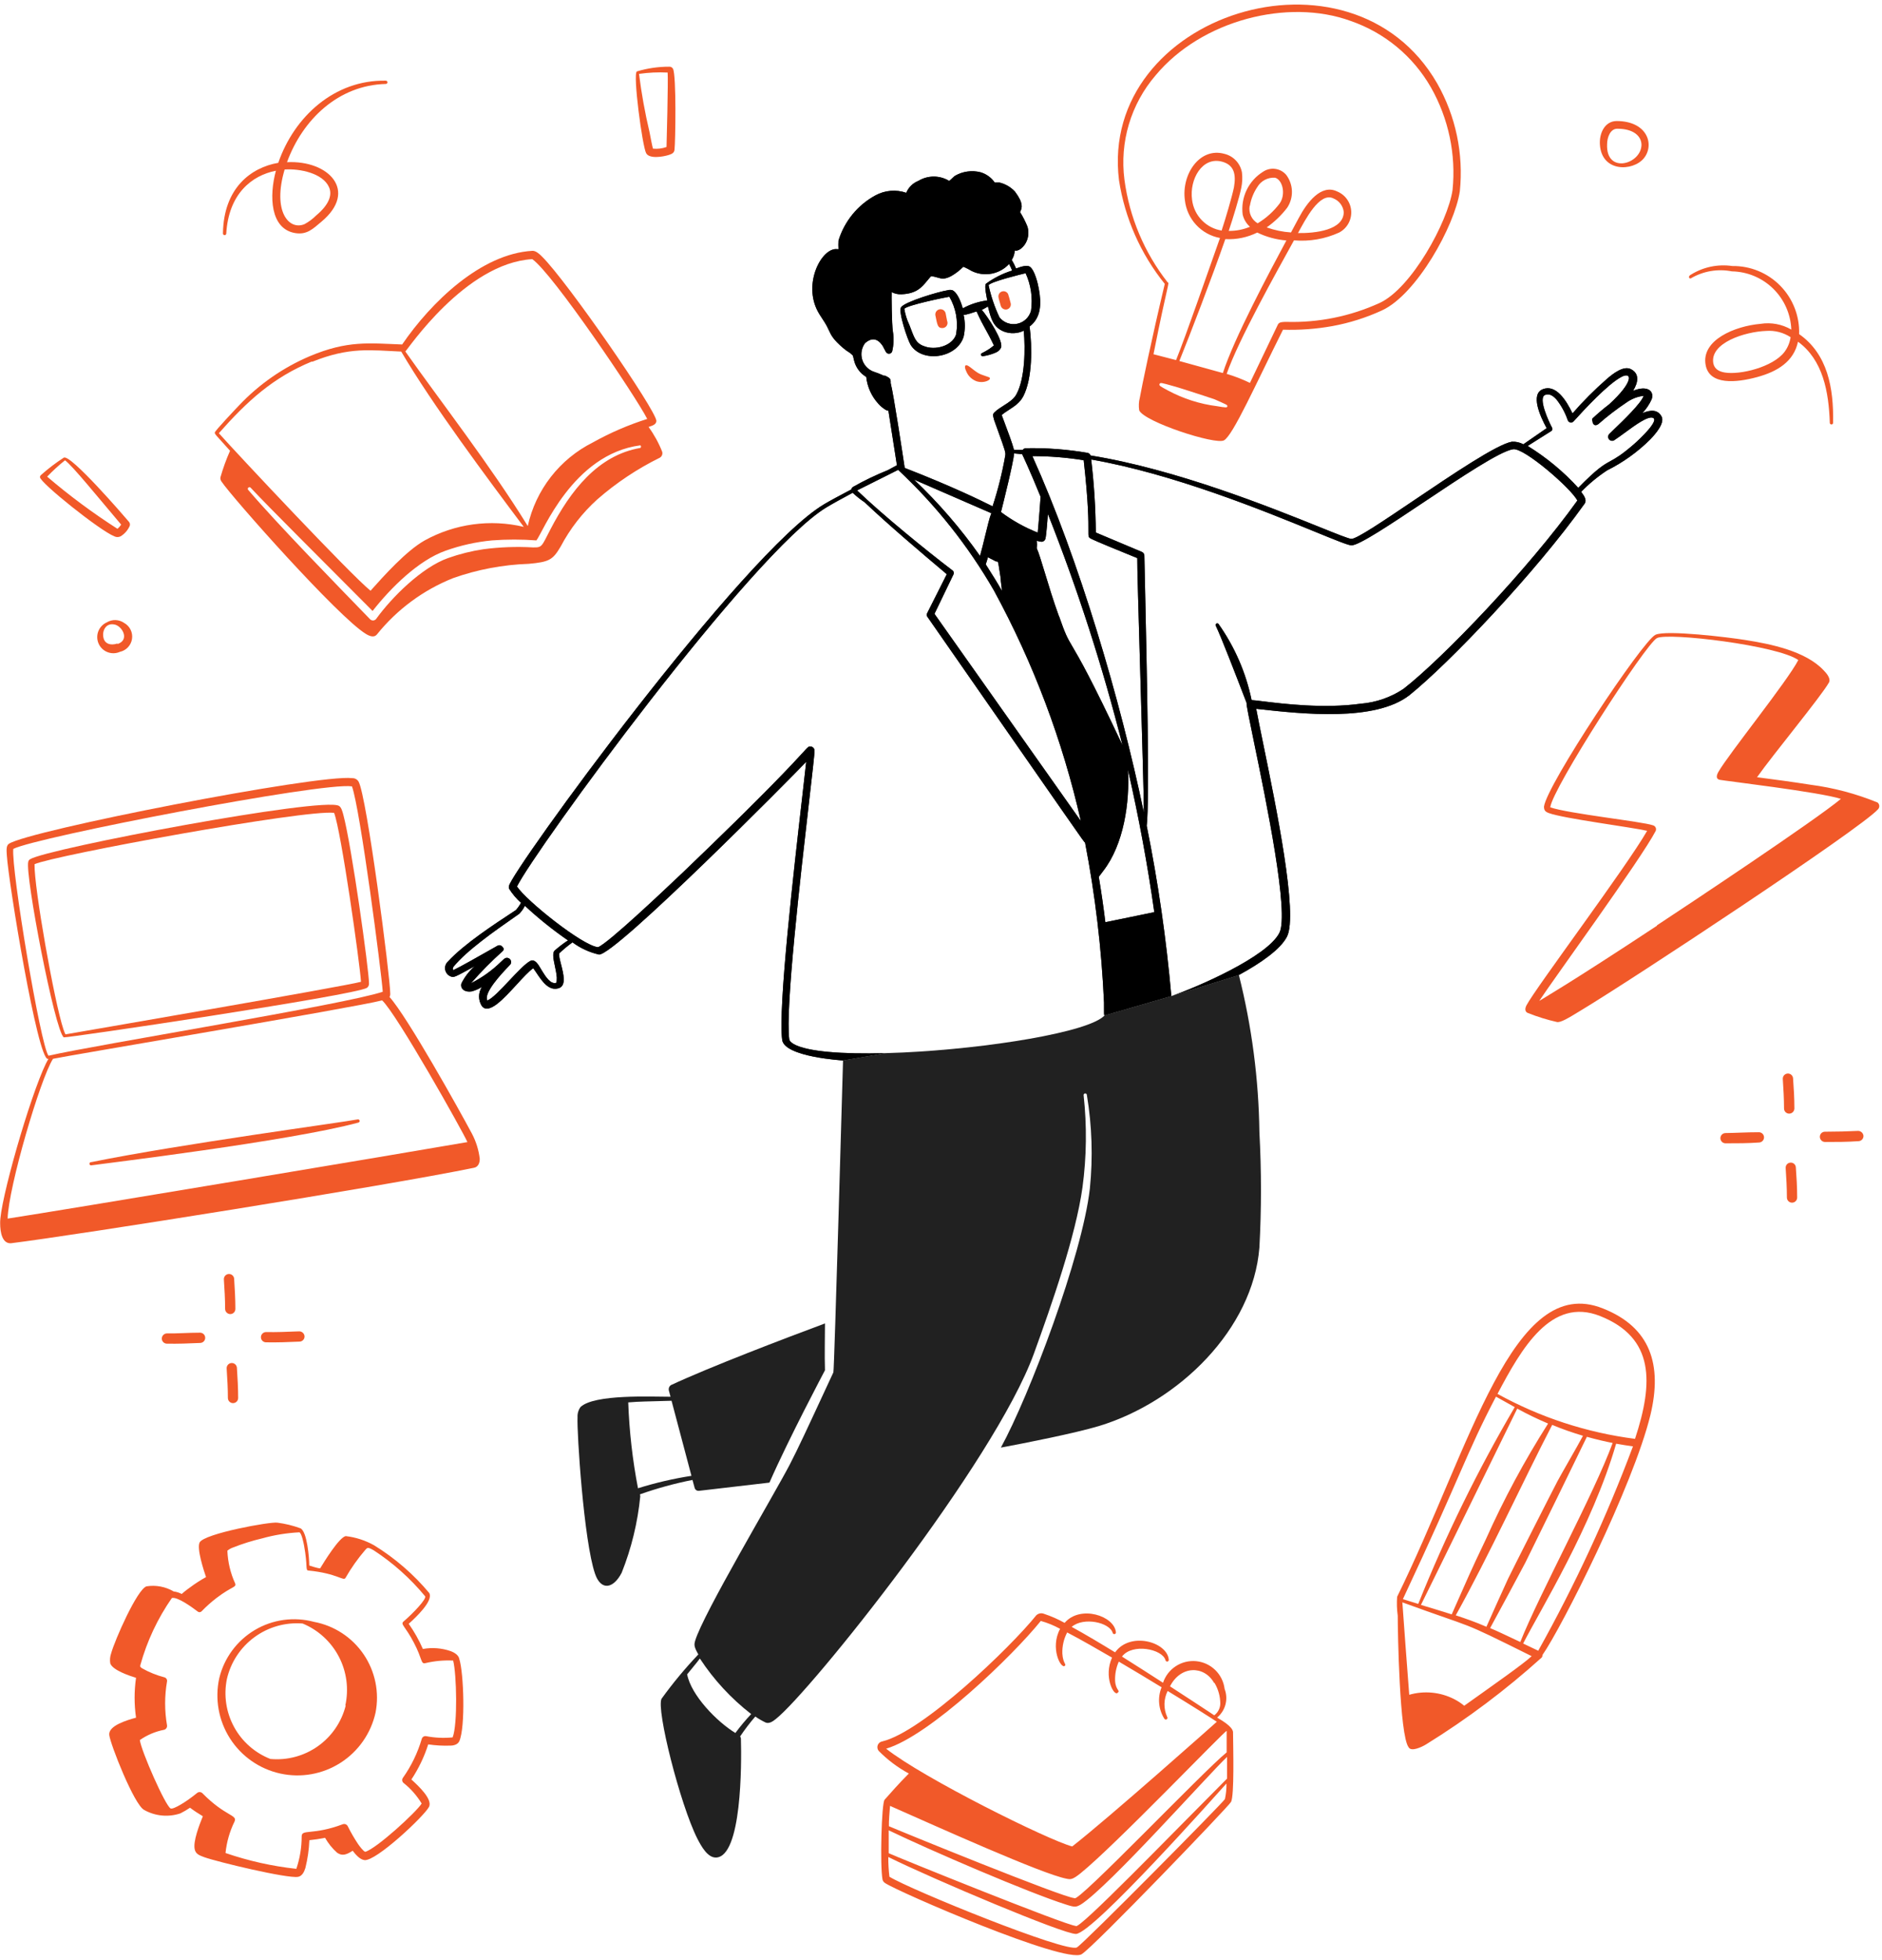 <svg width="320" height="333" viewBox="0 0 320 333" fill="none" xmlns="http://www.w3.org/2000/svg">
<path d="M108.827 253.924C111.736 252.894 114.716 252.078 117.744 251.481L118.11 252.825C118.151 252.983 118.248 253.122 118.383 253.215C118.517 253.308 118.681 253.349 118.843 253.331L130.831 251.935C134.13 244.414 140.185 233.019 140.272 232.845C140.185 230.001 140.272 227.61 140.272 224.888C133.414 227.435 120.728 232.269 114.097 235.358C113.947 235.454 113.831 235.595 113.765 235.761C113.7 235.927 113.687 236.109 113.73 236.283C113.73 236.283 113.853 236.719 114.01 237.347C110.764 237.347 101.044 236.876 98.706 239.092C98.343 239.599 98.164 240.215 98.2 240.837C98.06 243.245 99.264 261.951 101.184 267.448C102.179 270.327 104.273 270.013 105.703 267.256C107.36 263.104 108.423 258.74 108.862 254.291C108.862 254.064 108.81 254.082 108.827 253.924ZM106.82 238.307C108.949 238.132 109.612 238.167 114.184 238.028C115.004 241.134 116.697 247.52 117.569 250.783C114.491 251.26 111.452 251.966 108.478 252.895C107.551 248.082 106.997 243.205 106.82 238.307Z" fill="#212121"/>
<path fill-rule="evenodd" clip-rule="evenodd" d="M268.844 83.578C269.315 84.188 269.873 84.974 269.437 85.584C261.043 97.363 246.42 112.684 239.65 118.129C233.827 122.68 221.447 121.315 213.953 120.489L213.597 120.449C213.851 121.844 214.275 123.906 214.781 126.367C216.985 137.089 220.748 155.393 218.832 159.154C217.732 161.317 214.347 163.673 210.648 165.68L199.166 169.257C203.493 167.774 215.481 162.609 217.541 158.508C219.226 155.187 215.313 136.246 213.196 126.001C212.421 122.248 211.886 119.662 211.957 119.437C211.848 119.156 211.696 118.761 211.512 118.283C210.279 115.08 207.602 108.124 206.722 106.332C206.689 106.27 206.681 106.198 206.699 106.13C206.717 106.062 206.76 106.003 206.82 105.966C206.879 105.928 206.951 105.915 207.02 105.928C207.089 105.941 207.151 105.979 207.193 106.036C209.938 109.912 211.852 114.314 212.812 118.966C213.171 118.981 213.841 119.063 214.748 119.174C218.207 119.599 225.116 120.448 231.378 119.577C233.98 119.369 236.485 118.498 238.655 117.047C245.391 111.794 259.927 96.613 268.198 85.061C267.256 83.106 259.159 76.039 257.274 76.336C255.059 76.664 248.409 81.108 242.169 85.277C236.467 89.088 231.107 92.669 229.79 92.669C229.241 92.664 226.95 91.728 223.498 90.317C214.995 86.842 199.45 80.489 185.537 78.081C186.025 82.199 186.287 86.341 186.322 90.488L194.158 93.786C194.276 93.835 194.379 93.917 194.453 94.022C194.527 94.127 194.57 94.251 194.576 94.379C194.607 95.858 194.647 97.673 194.692 99.721C194.984 112.976 195.492 135.972 194.978 140.325C196.912 149.883 198.31 159.543 199.166 169.257L187.823 172.538C187.823 172.538 187.928 172.241 187.823 172.416C187.795 172.463 187.774 172.513 187.759 172.511C187.718 172.507 187.718 172.131 187.718 170.339C187.304 161.21 186.225 152.124 184.49 143.152C184.487 143.152 184.483 143.152 184.48 143.152C184.321 143.153 184.159 142.787 157.652 104.762C157.602 104.674 157.575 104.575 157.575 104.474C157.575 104.373 157.602 104.274 157.652 104.186L160.985 97.573C156.71 93.978 151.074 89.197 147.025 85.358C146.3 84.875 145.617 84.332 144.983 83.735C143.151 84.712 141.476 85.637 140.499 86.23C127.76 93.96 90.941 144.496 87.904 150.638C89.475 153.063 99.125 160.759 101.69 160.951C103.392 160.299 112.85 151.34 115.621 148.715C115.89 148.46 116.096 148.265 116.226 148.143C130.416 134.554 134.909 129.639 136.534 127.861C137.455 126.854 137.455 126.854 137.777 126.854C137.87 126.851 137.962 126.868 138.049 126.902C138.136 126.936 138.215 126.987 138.281 127.052C138.348 127.117 138.401 127.195 138.437 127.28C138.473 127.366 138.492 127.458 138.492 127.552C138.517 127.997 138.114 131.488 137.544 136.44C136.08 149.15 133.509 171.48 134.199 176.604C134.252 176.918 134.531 177.144 134.915 177.389C137.189 178.724 143.262 179.152 150.531 178.96L143.343 180.198C143.343 180.198 133.397 179.622 132.995 176.708C132.27 171.359 135.002 147.605 136.418 135.297C136.706 132.791 136.94 130.759 137.079 129.454C134.793 131.879 104.744 162.207 101.864 162.207C100.23 161.836 98.691 161.129 97.345 160.131C96.545 160.704 95.787 161.334 95.076 162.015C95.019 162.398 95.196 163.086 95.394 163.863C95.804 165.463 96.309 167.438 95.076 167.896C93.367 168.518 92.173 166.738 91.261 165.38C91.047 165.06 90.848 164.764 90.662 164.528C89.888 165.077 88.892 166.164 87.838 167.314C85.609 169.746 83.121 172.46 81.937 170.967C81.622 170.481 81.454 169.915 81.454 169.336C81.454 168.757 81.622 168.19 81.937 167.704C81.399 168.051 80.81 168.31 80.192 168.472C79.092 168.646 78.22 168.088 78.447 167.128C78.998 166.013 79.763 165.017 80.698 164.197L80.601 164.25C77.293 166.065 77.203 166.114 76.684 165.942C76.435 165.854 76.213 165.703 76.04 165.503C75.868 165.304 75.75 165.062 75.699 164.803C75.648 164.544 75.665 164.277 75.749 164.026C75.833 163.776 75.981 163.552 76.178 163.376C78.929 160.403 84.006 157.078 87.493 154.795L87.713 154.651C88.049 154.272 88.341 153.857 88.585 153.412C87.795 152.703 87.107 151.887 86.543 150.987C86.499 150.845 86.499 150.693 86.543 150.551C86.945 148.073 126.294 93.891 140.15 85.672C141.144 85.078 142.889 84.153 144.739 83.176C144.78 82.999 144.886 82.844 145.036 82.74C146.943 81.663 148.919 80.713 150.951 79.896L152.504 79.058C152.444 78.667 152.366 78.161 152.275 77.575C151.95 75.469 151.466 72.331 151.056 69.792C150.909 69.784 150.766 69.742 150.637 69.67C150.161 69.388 149.732 69.035 149.363 68.623C148.2 67.36 147.472 65.758 147.287 64.051C146.777 63.748 146.333 63.346 145.979 62.87C145.626 62.394 145.37 61.852 145.228 61.276C145.071 60.69 145.071 60.525 144.998 60.403C144.949 60.322 144.868 60.261 144.687 60.107C144.49 59.941 144.355 59.856 144.206 59.763C144.012 59.641 143.793 59.503 143.378 59.148C141.658 57.68 141.331 56.976 140.928 56.108C140.746 55.717 140.549 55.292 140.202 54.75C140.047 54.496 139.889 54.256 139.734 54.022C139.508 53.678 139.29 53.348 139.103 53.005C136.433 48.172 139.766 41.959 142.383 42.343H142.575C142.547 41.849 142.547 41.354 142.575 40.86C143.588 37.584 145.843 34.834 148.857 33.199C149.652 32.767 150.528 32.505 151.429 32.43C152.33 32.355 153.237 32.468 154.092 32.763C154.281 32.304 154.561 31.889 154.915 31.541C155.269 31.193 155.69 30.92 156.151 30.739C156.94 30.26 157.846 30.006 158.769 30.006C159.692 30.006 160.597 30.26 161.386 30.739C161.57 30.61 161.735 30.453 161.9 30.294C162.049 30.151 162.198 30.008 162.364 29.884C163.681 29.116 165.248 28.896 166.726 29.273C167.705 29.561 168.555 30.178 169.134 31.018H169.937C170.948 31.257 171.865 31.792 172.572 32.554C174.09 34.573 173.755 35.336 173.502 35.909C173.482 35.955 173.463 36 173.444 36.044C173.944 36.841 174.371 37.682 174.718 38.557C175.381 41 173.462 42.849 172.537 42.57C172.514 42.973 172.42 43.369 172.258 43.739C172.125 44.044 172.043 44.102 172.039 44.166C172.032 44.27 172.233 44.389 172.764 45.624C173.619 45.31 174.614 44.996 175.085 45.31C175.922 45.868 176.463 48.119 176.638 49.114C177.091 51.574 177.039 53.982 175.067 55.483C175.504 58.903 175.573 64.243 174.003 67.314C173.428 68.429 172.497 69.031 171.589 69.619C171.147 69.905 170.709 70.188 170.321 70.525C170.434 70.837 170.598 71.273 170.787 71.773C171.358 73.288 172.153 75.395 172.415 76.458H173.881C173.944 76.372 174.025 76.301 174.118 76.25C174.212 76.199 174.315 76.168 174.422 76.161C177.929 76.094 181.434 76.357 184.892 76.947C185.015 76.964 185.132 77.015 185.227 77.096C185.323 77.176 185.394 77.281 185.433 77.4C199.936 79.724 216.103 86.233 224.364 89.558C227.393 90.778 229.36 91.57 229.79 91.57C230.714 91.57 235.252 88.508 240.423 85.02C246.977 80.599 254.548 75.491 257.065 75.062C257.744 75.024 258.421 75.175 259.019 75.498L262.98 72.759C261.864 70.717 260.171 66.965 262.352 66.128C264.533 65.29 266.278 67.942 267.378 70.246C269.168 68.184 271.098 66.249 273.154 64.452C274.201 63.528 276.015 62.114 277.254 62.707C278.79 63.44 278.581 64.958 277.673 66.407C280.169 65.395 281.32 66.494 280.832 67.855C280.438 68.724 279.901 69.52 279.244 70.211C280.762 69.565 281.879 69.635 282.507 70.752C283.135 71.869 281.46 73.771 280.57 74.695C278.426 76.818 275.958 78.585 273.258 79.93C271.658 80.982 270.178 82.205 268.844 83.578ZM263.947 72.996C263.921 73.1 263.856 73.19 263.766 73.247L259.752 75.777C262.937 77.738 265.833 80.135 268.355 82.897C271.635 79.558 272.644 79.004 273.811 78.364C274.705 77.873 275.692 77.331 277.865 75.446C278.738 74.678 282.21 71.432 281.041 70.996C280.177 70.674 278.101 72.192 276.294 73.513C275.658 73.979 275.055 74.42 274.55 74.748C274.413 74.862 274.236 74.918 274.059 74.903C273.881 74.889 273.716 74.805 273.599 74.67C273.483 74.535 273.424 74.36 273.435 74.182C273.446 74.004 273.527 73.837 273.66 73.718C273.751 73.611 274.057 73.319 274.483 72.91C276.003 71.451 279.062 68.516 279.471 67.262C278.427 67.386 277.431 67.77 276.574 68.379C274.895 69.499 273.292 70.729 271.775 72.061C271.147 72.532 270.781 72.026 270.781 71.572C270.731 71.504 270.704 71.421 270.704 71.336C270.704 71.252 270.731 71.169 270.781 71.101C271.682 70.257 272.625 69.459 273.607 68.71C277.883 64.801 277.464 63.126 275.719 64.034C273.415 65.22 269.332 69.635 267.587 71.572C267.52 71.656 267.431 71.72 267.33 71.758C267.23 71.795 267.121 71.805 267.015 71.785C266.909 71.765 266.811 71.717 266.73 71.646C266.65 71.575 266.59 71.483 266.558 71.38C266.125 70.118 265.482 68.938 264.656 67.89C264.115 67.279 263.469 66.826 262.736 67.105C261.462 67.558 263.294 71.555 263.905 72.689C263.958 72.782 263.972 72.892 263.947 72.996ZM186.829 148.998C187.282 151.702 187.649 154.302 187.945 156.711L196.269 155C195.135 147.008 193.651 138.964 191.784 130.78C192.116 136.381 191.069 143.518 187.579 148.003L186.829 148.998ZM145.734 83.333C150.026 87.451 157.408 93.472 161.997 96.962C162.081 97.037 162.139 97.135 162.164 97.245C162.189 97.354 162.18 97.469 162.137 97.573L158.891 104.308L183.775 139.505C180.673 125.829 175.699 112.646 168.995 100.33C164.61 92.734 159.123 85.83 152.714 79.843L145.734 83.333ZM176.934 84.415C175.102 79.93 173.898 77.365 173.793 77.173L172.432 77.051C172.31 78.604 170.583 85.497 170.199 87.015C172.118 88.449 174.219 89.622 176.446 90.505C176.603 88.97 176.934 84.607 176.934 84.415ZM167.983 94.693C167.843 95.182 167.721 95.601 167.599 95.915H167.616C167.672 96.004 167.729 96.093 167.786 96.182C168.677 97.583 169.601 99.038 170.356 100.399C170.339 100.027 170.291 99.67 170.245 99.329C170.195 98.951 170.146 98.592 170.146 98.253C169.771 95.826 169.738 95.463 169.597 95.415C169.514 95.386 169.396 95.464 169.152 95.304L167.983 94.693ZM155.419 81.501C159.572 85.436 163.325 89.773 166.621 94.449H166.639C166.924 93.462 167.218 92.242 167.502 91.069C167.894 89.442 168.264 87.907 168.558 87.207L155.419 81.501ZM177.652 97.317C178.308 99.484 179.118 102.157 180.04 104.675H180.058C181.171 107.873 181.47 108.38 182.377 109.921C183.474 111.785 185.462 115.161 190.859 126.644C187.487 113.278 183.25 100.146 178.173 87.329C178.138 87.975 177.912 90.889 177.772 91.465C177.747 91.631 177.662 91.783 177.534 91.892C177.406 92.001 177.242 92.06 177.074 92.058C176.805 92.037 176.541 91.978 176.289 91.884C176.328 92.319 176.328 92.757 176.289 93.192C176.601 93.851 177.065 95.382 177.652 97.317ZM175.538 77.505C183.496 95.129 190.493 118.914 194.472 137.987H194.489C194.516 136.219 194.187 124.898 193.878 114.291C193.596 104.584 193.331 95.475 193.372 94.833C193.223 94.772 192.932 94.653 192.544 94.496C190.618 93.713 186.33 91.971 185.502 91.535C185.059 91.302 185.059 91.262 185.065 90.118C185.071 88.693 185.086 85.557 184.263 78.203C181.378 77.74 178.461 77.507 175.538 77.505ZM175.312 52.778C175.617 50.616 175.296 48.412 174.387 46.426C173.584 46.618 168.558 47.84 168.087 48.451C168.495 50.349 169.122 52.194 169.954 53.947C170.313 54.389 170.787 54.721 171.323 54.909C171.859 55.097 172.437 55.132 172.993 55.011C173.548 54.89 174.059 54.617 174.468 54.223C174.877 53.829 175.169 53.329 175.312 52.778ZM148.421 63.109C149.086 63.33 149.738 63.586 150.375 63.877V63.789C151.388 64.243 151.475 64.4 151.44 65.081C151.946 67.017 153.534 77.54 153.831 79.512C162.139 82.744 166.929 85.127 168.35 85.833C168.57 85.943 168.709 86.012 168.768 86.038C169.683 83.242 170.401 80.385 170.914 77.487C171.008 76.862 170.99 76.811 169.59 72.924C169.428 72.475 169.248 71.974 169.047 71.415C169.026 71.326 169.001 71.238 168.977 71.152C168.863 70.748 168.759 70.379 169.047 70.106C169.522 69.638 170.104 69.27 170.679 68.907C171.539 68.364 172.384 67.83 172.834 66.983C174.299 64.26 174.352 59.27 174.073 56.199C173.547 56.448 172.976 56.589 172.394 56.613C171.812 56.637 171.232 56.544 170.687 56.338C168.858 55.593 168.492 54.124 168.025 52.251C168.011 52.194 167.997 52.138 167.983 52.08C167.867 52.141 167.739 52.217 167.612 52.293C167.335 52.458 167.061 52.621 166.918 52.621C167.983 53.86 170.687 57.996 170.199 59.095C170 59.482 169.664 59.781 169.256 59.933C168.575 60.222 167.86 60.422 167.127 60.526C167.056 60.538 166.983 60.523 166.922 60.484C166.861 60.446 166.816 60.386 166.796 60.317C166.755 60.112 166.828 60.076 167.144 59.916C167.368 59.802 167.713 59.627 168.227 59.287C168.464 59.129 168.745 58.898 168.939 58.74C168.958 58.724 168.977 58.708 168.995 58.694C168.347 57.341 167.924 56.583 167.537 55.888C167.09 55.085 166.691 54.367 166.046 52.918C166.018 52.926 165.956 52.947 165.869 52.976C165.412 53.129 164.272 53.511 163.847 53.511C164.119 54.729 164.119 55.992 163.847 57.211C162.748 60.84 156.867 61.748 154.86 58.642C154.337 57.821 152.644 52.831 153.237 52.185C153.918 51.26 159.554 49.568 161.125 49.323C161.398 49.24 161.689 49.24 161.962 49.323C162.87 49.794 163.446 51.487 163.707 52.394C165.002 51.69 166.416 51.235 167.878 51.051C167.773 50.58 167.337 48.59 167.634 48.224C168.988 47.231 170.497 46.47 172.101 45.973C171.944 45.589 171.769 45.222 171.577 44.856C170.789 45.708 169.748 46.284 168.608 46.501C167.468 46.718 166.289 46.563 165.243 46.06C164.78 45.778 164.296 45.532 163.795 45.327C163.173 45.956 162.469 46.496 161.701 46.933C160.58 47.505 160.087 47.36 159.425 47.167C159.118 47.077 158.774 46.977 158.315 46.933C158.079 47.182 157.865 47.442 157.652 47.7C156.733 48.816 155.837 49.905 153.272 50.004C152.697 50.033 152.124 49.906 151.614 49.637C151.58 49.812 151.614 55.151 151.824 56.356C152.002 57.464 151.96 58.596 151.702 59.688C151.679 59.767 151.639 59.84 151.586 59.903C151.533 59.965 151.467 60.015 151.392 60.05C151.318 60.085 151.237 60.103 151.155 60.104C151.073 60.105 150.992 60.088 150.916 60.055C150.716 59.975 150.679 59.905 150.414 59.397C150.333 59.242 150.231 59.047 150.096 58.799C149.189 57.42 148.194 57.368 147.095 58.292C146.806 58.678 146.608 59.125 146.519 59.599C146.429 60.073 146.449 60.561 146.577 61.026C146.705 61.491 146.938 61.92 147.257 62.281C147.577 62.642 147.975 62.925 148.421 63.109ZM157.513 58.956C159.397 59.479 162.032 58.659 162.59 56.757V56.67C162.936 54.515 162.523 52.307 161.421 50.423C160.636 50.545 154.337 51.836 153.761 52.464C153.911 53.414 154.199 54.337 154.616 55.204C154.727 55.486 154.826 55.748 154.917 55.992C155.564 57.705 155.863 58.497 157.513 58.956ZM94.343 164.125C94.098 162.962 93.882 161.942 94.309 161.527C95.023 160.898 95.781 160.321 96.577 159.799C93.994 158.02 91.544 156.055 89.248 153.919C89.001 154.42 88.677 154.879 88.288 155.28C88.035 155.457 87.77 155.642 87.495 155.833C84.165 158.156 79.376 161.495 77.103 164.284C77.094 164.306 77.084 164.327 77.075 164.349C76.994 164.536 76.915 164.717 77.103 164.842C78.269 164.292 81.334 162.551 83.217 161.482C83.842 161.127 84.337 160.846 84.589 160.707C85.304 160.34 85.671 161.265 85.671 161.265C85.639 161.396 85.573 161.517 85.479 161.614C83.57 163.321 81.77 165.145 80.087 167.076C81.943 166.144 83.644 164.932 85.13 163.481C85.237 163.386 85.33 163.298 85.414 163.219C85.715 162.936 85.897 162.766 86.142 162.766C86.273 162.757 86.403 162.783 86.519 162.843C86.636 162.903 86.733 162.994 86.802 163.106C86.87 163.217 86.906 163.345 86.907 163.476C86.908 163.607 86.873 163.735 86.805 163.848C86.781 163.885 86.651 164.022 86.451 164.232C85.358 165.378 82.183 168.709 82.861 170.007C83.673 169.722 85.127 168.179 86.588 166.629C87.986 165.145 89.389 163.655 90.243 163.254C90.983 162.982 91.488 163.836 91.962 164.636C92.035 164.76 92.107 164.882 92.18 164.999L92.191 165.017C92.733 165.891 93.617 167.318 94.57 167.006C94.675 166.954 94.675 166.273 94.675 166.116C94.625 165.461 94.48 164.771 94.343 164.125Z" fill="#212121"/>
<path fill-rule="evenodd" clip-rule="evenodd" d="M143.343 180.198C143.343 180.198 141.86 232.862 141.703 233.194L141.121 234.447C136.969 243.394 135.755 246.011 134.269 248.899C131.442 254.308 119.541 274.271 118.198 278.808C118.006 279.524 117.988 279.803 118.739 281.129C116.49 283.493 114.403 286.006 112.492 288.65C111.532 290.395 115.65 306.658 118.564 312.417C119.227 313.708 120.309 315.697 121.757 315.645C126.12 315.488 126.103 299.818 125.98 295.438C125.98 295.303 125.93 295.173 125.841 295.072C126.632 293.891 127.494 292.761 128.423 291.686C128.978 292.068 129.562 292.406 130.168 292.698C130.762 292.96 131.425 292.506 131.913 292.105C137.724 287.533 169.064 248.48 175.783 230.053C178.836 221.642 182.902 210.02 184.054 201.784C184.758 196.576 184.823 191.302 184.246 186.079C184.246 186.005 184.275 185.934 184.328 185.881C184.38 185.829 184.451 185.8 184.525 185.8C184.599 185.8 184.67 185.829 184.723 185.881C184.775 185.934 184.804 186.005 184.804 186.079C185.678 191.332 185.848 196.678 185.31 201.976C184.019 213.406 174.997 237.225 170.181 245.985C174.334 245.217 182.78 243.542 186.863 242.32C200.474 238.185 213.038 225.847 214.138 211.992C214.494 205.465 214.494 198.923 214.138 192.396C214.02 183.385 212.849 174.419 210.648 165.68L199.166 169.257L187.823 172.538C185.184 175.417 167.869 178.173 153.571 178.848C152.54 178.896 151.524 178.934 150.531 178.96L143.343 180.198ZM116.837 284.514C117.5 288.057 121.897 292.576 125.038 294.478C125.87 293.356 126.767 292.284 127.725 291.267C124.314 288.626 121.365 285.436 119 281.827C118.302 282.769 117.552 283.607 116.837 284.514Z" fill="#212121"/>
<path fill-rule="evenodd" clip-rule="evenodd" d="M268.844 83.578C269.315 84.188 269.873 84.974 269.437 85.584C261.043 97.363 246.42 112.684 239.65 118.129C233.827 122.68 221.447 121.315 213.953 120.489L213.597 120.449C213.851 121.844 214.275 123.906 214.781 126.367C216.985 137.089 220.748 155.393 218.832 159.154C217.732 161.317 214.347 163.673 210.648 165.68L199.166 169.257C203.493 167.774 215.481 162.609 217.541 158.508C219.226 155.187 215.313 136.246 213.196 126.001C212.421 122.248 211.886 119.662 211.957 119.437C211.848 119.156 211.696 118.761 211.512 118.283C210.279 115.08 207.602 108.124 206.722 106.332C206.689 106.27 206.681 106.198 206.699 106.13C206.717 106.062 206.76 106.003 206.82 105.966C206.879 105.928 206.951 105.915 207.02 105.928C207.089 105.941 207.151 105.979 207.193 106.036C209.938 109.912 211.852 114.314 212.812 118.966C213.171 118.981 213.841 119.063 214.748 119.174C218.207 119.599 225.116 120.448 231.378 119.577C233.98 119.369 236.485 118.497 238.655 117.047C245.391 111.794 259.927 96.613 268.198 85.061C267.256 83.106 259.159 76.039 257.274 76.336C255.059 76.664 248.409 81.108 242.169 85.277C236.467 89.088 231.107 92.669 229.79 92.669C229.241 92.664 226.95 91.728 223.498 90.317C214.995 86.842 199.45 80.489 185.537 78.081C186.025 82.199 186.287 86.341 186.322 90.488L194.158 93.786C194.276 93.835 194.379 93.917 194.453 94.022C194.527 94.127 194.57 94.251 194.576 94.379C194.607 95.857 194.647 97.673 194.692 99.721C194.984 112.976 195.492 135.972 194.978 140.325C196.912 149.883 198.31 159.542 199.166 169.257L187.823 172.538C187.823 172.538 187.928 172.241 187.823 172.415C187.795 172.463 187.774 172.513 187.759 172.511C187.718 172.507 187.718 172.131 187.718 170.339C187.304 161.21 186.225 152.124 184.49 143.152C184.487 143.152 184.483 143.152 184.48 143.152C184.321 143.153 184.159 142.787 157.652 104.762C157.602 104.674 157.575 104.575 157.575 104.474C157.575 104.373 157.602 104.274 157.652 104.186L160.985 97.572C156.71 93.978 151.074 89.196 147.025 85.358C146.3 84.875 145.617 84.332 144.983 83.735C143.151 84.712 141.476 85.637 140.499 86.23C127.76 93.96 90.941 144.496 87.904 150.638C89.475 153.063 99.125 160.759 101.69 160.951C103.392 160.299 112.85 151.34 115.621 148.715C115.89 148.46 116.096 148.265 116.226 148.143C130.416 134.554 134.909 129.639 136.534 127.861C137.455 126.854 137.455 126.854 137.777 126.854C137.87 126.851 137.962 126.868 138.049 126.902C138.136 126.936 138.215 126.987 138.281 127.052C138.348 127.117 138.401 127.195 138.437 127.28C138.473 127.366 138.492 127.458 138.492 127.552C138.517 127.997 138.114 131.488 137.544 136.44C136.08 149.15 133.509 171.48 134.199 176.604C134.252 176.918 134.531 177.144 134.915 177.389C137.189 178.724 143.262 179.152 150.531 178.96L143.343 180.198C143.343 180.198 133.397 179.622 132.995 176.708C132.27 171.359 135.002 147.605 136.418 135.297C136.706 132.791 136.94 130.759 137.079 129.454C134.793 131.879 104.744 162.207 101.864 162.207C100.23 161.836 98.691 161.129 97.345 160.131C96.545 160.704 95.787 161.334 95.076 162.015C95.019 162.398 95.196 163.086 95.394 163.863C95.804 165.463 96.309 167.438 95.076 167.896C93.367 168.517 92.173 166.738 91.261 165.38C91.047 165.06 90.848 164.764 90.662 164.528C89.888 165.077 88.892 166.164 87.838 167.314C85.609 169.746 83.121 172.46 81.937 170.967C81.622 170.481 81.454 169.915 81.454 169.336C81.454 168.757 81.622 168.19 81.937 167.704C81.399 168.05 80.81 168.31 80.192 168.472C79.092 168.646 78.22 168.088 78.447 167.128C78.998 166.013 79.763 165.017 80.698 164.197L80.601 164.25C77.293 166.065 77.203 166.114 76.684 165.942C76.435 165.854 76.213 165.703 76.04 165.503C75.868 165.304 75.75 165.062 75.699 164.803C75.648 164.544 75.665 164.277 75.749 164.026C75.833 163.776 75.981 163.552 76.178 163.376C78.929 160.403 84.006 157.078 87.493 154.795L87.713 154.651C88.049 154.272 88.341 153.857 88.585 153.412C87.795 152.703 87.107 151.887 86.543 150.987C86.499 150.845 86.499 150.693 86.543 150.551C86.945 148.073 126.294 93.891 140.15 85.672C141.144 85.078 142.889 84.153 144.739 83.176C144.78 82.999 144.886 82.844 145.036 82.74C146.943 81.663 148.919 80.713 150.951 79.896L152.504 79.058C152.444 78.667 152.366 78.161 152.275 77.575C151.95 75.469 151.466 72.331 151.056 69.792C150.909 69.784 150.766 69.742 150.637 69.67C150.161 69.388 149.732 69.035 149.363 68.623C148.2 67.36 147.472 65.758 147.287 64.051C146.777 63.748 146.333 63.346 145.979 62.87C145.626 62.394 145.37 61.852 145.228 61.276C145.071 60.69 145.071 60.525 144.998 60.403C144.949 60.322 144.868 60.261 144.687 60.107C144.49 59.941 144.355 59.856 144.206 59.763C144.012 59.641 143.793 59.503 143.378 59.148C141.658 57.68 141.331 56.976 140.928 56.108C140.746 55.717 140.549 55.292 140.202 54.75C140.047 54.496 139.889 54.256 139.734 54.022C139.508 53.678 139.29 53.348 139.103 53.005C136.433 48.172 139.766 41.959 142.383 42.343H142.575C142.547 41.849 142.547 41.354 142.575 40.86C143.588 37.584 145.843 34.834 148.857 33.199C149.652 32.767 150.528 32.505 151.429 32.43C152.33 32.355 153.237 32.468 154.092 32.763C154.281 32.304 154.561 31.889 154.915 31.541C155.269 31.193 155.69 30.92 156.151 30.739C156.94 30.26 157.846 30.006 158.769 30.006C159.692 30.006 160.597 30.26 161.386 30.739C161.57 30.61 161.735 30.453 161.9 30.294C162.049 30.151 162.198 30.008 162.364 29.884C163.681 29.116 165.248 28.896 166.726 29.273C167.705 29.561 168.555 30.177 169.134 31.018H169.937C170.948 31.257 171.865 31.792 172.572 32.554C174.09 34.573 173.755 35.336 173.502 35.909C173.482 35.955 173.463 36 173.444 36.044C173.944 36.841 174.371 37.682 174.718 38.557C175.381 41 173.462 42.849 172.537 42.57C172.514 42.973 172.42 43.369 172.258 43.739C172.125 44.044 172.043 44.102 172.039 44.166C172.032 44.27 172.233 44.389 172.764 45.624C173.619 45.31 174.614 44.996 175.085 45.31C175.922 45.868 176.463 48.119 176.638 49.114C177.091 51.574 177.039 53.982 175.067 55.483C175.504 58.903 175.573 64.243 174.003 67.314C173.428 68.429 172.497 69.031 171.589 69.619C171.147 69.905 170.709 70.188 170.321 70.525C170.434 70.837 170.598 71.273 170.787 71.773C171.358 73.288 172.153 75.395 172.415 76.458H173.881C173.944 76.372 174.025 76.301 174.118 76.25C174.212 76.199 174.315 76.168 174.422 76.161C177.929 76.094 181.434 76.357 184.892 76.947C185.015 76.964 185.132 77.015 185.227 77.095C185.323 77.176 185.394 77.281 185.433 77.4C199.936 79.724 216.103 86.233 224.364 89.558C227.393 90.778 229.36 91.57 229.79 91.57C230.714 91.57 235.252 88.508 240.423 85.02C246.977 80.599 254.548 75.491 257.065 75.062C257.744 75.024 258.421 75.175 259.019 75.498L262.98 72.759C261.864 70.717 260.171 66.965 262.352 66.128C264.533 65.29 266.278 67.942 267.378 70.246C269.168 68.184 271.098 66.249 273.154 64.452C274.201 63.528 276.015 62.114 277.254 62.707C278.79 63.44 278.581 64.958 277.673 66.407C280.169 65.395 281.32 66.494 280.832 67.855C280.438 68.724 279.901 69.52 279.244 70.211C280.762 69.565 281.879 69.635 282.507 70.752C283.135 71.869 281.46 73.771 280.57 74.695C278.426 76.818 275.958 78.585 273.258 79.93C271.658 80.982 270.178 82.205 268.844 83.578ZM263.947 72.996C263.921 73.1 263.856 73.19 263.766 73.247L259.752 75.777C262.937 77.738 265.833 80.135 268.355 82.897C271.635 79.558 272.644 79.004 273.811 78.364C274.705 77.873 275.692 77.331 277.865 75.446C278.738 74.678 282.21 71.432 281.041 70.996C280.177 70.674 278.101 72.192 276.294 73.513C275.658 73.979 275.055 74.42 274.55 74.748C274.413 74.862 274.236 74.918 274.059 74.903C273.881 74.889 273.716 74.805 273.599 74.67C273.483 74.535 273.424 74.36 273.435 74.182C273.446 74.004 273.527 73.837 273.66 73.718C273.751 73.611 274.057 73.319 274.483 72.91C276.003 71.451 279.062 68.516 279.471 67.262C278.427 67.386 277.431 67.77 276.574 68.379C274.895 69.499 273.292 70.729 271.775 72.061C271.147 72.532 270.781 72.026 270.781 71.572C270.731 71.503 270.704 71.421 270.704 71.336C270.704 71.252 270.731 71.169 270.781 71.101C271.682 70.257 272.625 69.459 273.607 68.71C277.883 64.801 277.464 63.126 275.719 64.034C273.415 65.22 269.332 69.635 267.587 71.572C267.52 71.656 267.431 71.72 267.33 71.758C267.23 71.795 267.121 71.805 267.015 71.785C266.909 71.765 266.811 71.717 266.73 71.646C266.65 71.575 266.59 71.483 266.558 71.38C266.125 70.118 265.482 68.938 264.656 67.89C264.115 67.279 263.469 66.826 262.736 67.105C261.462 67.558 263.294 71.555 263.905 72.689C263.958 72.782 263.972 72.892 263.947 72.996ZM186.829 148.998C187.282 151.702 187.649 154.302 187.945 156.71L196.269 155C195.135 147.008 193.651 138.964 191.784 130.78C192.116 136.381 191.069 143.518 187.579 148.003L186.829 148.998ZM145.734 83.333C150.026 87.451 157.408 93.472 161.997 96.962C162.081 97.036 162.139 97.135 162.164 97.245C162.189 97.354 162.18 97.469 162.137 97.572L158.891 104.308L183.775 139.505C180.673 125.829 175.699 112.646 168.995 100.33C164.61 92.734 159.123 85.83 152.714 79.843L145.734 83.333ZM176.934 84.415C175.102 79.93 173.898 77.365 173.793 77.173L172.432 77.051C172.31 78.604 170.583 85.497 170.199 87.015C172.118 88.449 174.219 89.622 176.446 90.505C176.603 88.97 176.934 84.607 176.934 84.415ZM167.983 94.693C167.843 95.182 167.721 95.601 167.599 95.915H167.616C167.672 96.003 167.729 96.092 167.786 96.182C168.677 97.583 169.601 99.038 170.356 100.399C170.339 100.027 170.291 99.67 170.245 99.329C170.195 98.951 170.146 98.592 170.146 98.253C169.771 95.826 169.738 95.463 169.597 95.415C169.514 95.386 169.396 95.464 169.152 95.304L167.983 94.693ZM155.419 81.501C159.572 85.436 163.325 89.773 166.621 94.449H166.639C166.924 93.462 167.218 92.242 167.502 91.069C167.894 89.442 168.264 87.907 168.558 87.207L155.419 81.501ZM177.652 97.316C178.308 99.484 179.118 102.157 180.04 104.675H180.058C181.171 107.873 181.47 108.38 182.377 109.921C183.474 111.784 185.462 115.161 190.859 126.644C187.487 113.278 183.25 100.145 178.173 87.329C178.138 87.975 177.912 90.889 177.772 91.465C177.747 91.631 177.662 91.783 177.534 91.892C177.406 92.001 177.242 92.06 177.074 92.058C176.805 92.036 176.541 91.978 176.289 91.884C176.328 92.319 176.328 92.757 176.289 93.192C176.601 93.851 177.065 95.382 177.652 97.316ZM175.538 77.505C183.496 95.129 190.493 118.914 194.472 137.987H194.489C194.516 136.219 194.187 124.898 193.878 114.291C193.596 104.584 193.331 95.475 193.372 94.833C193.223 94.772 192.932 94.653 192.544 94.496C190.618 93.713 186.33 91.971 185.502 91.535C185.059 91.302 185.059 91.262 185.065 90.118C185.071 88.693 185.086 85.557 184.263 78.203C181.378 77.74 178.461 77.507 175.538 77.505ZM175.312 52.778C175.617 50.616 175.296 48.412 174.387 46.426C173.584 46.618 168.558 47.84 168.087 48.451C168.495 50.349 169.122 52.194 169.954 53.947C170.313 54.389 170.787 54.721 171.323 54.909C171.859 55.097 172.437 55.132 172.993 55.011C173.548 54.89 174.059 54.617 174.468 54.223C174.877 53.829 175.169 53.329 175.312 52.778ZM148.421 63.109C149.086 63.33 149.738 63.586 150.375 63.877V63.789C151.388 64.243 151.475 64.4 151.44 65.081C151.946 67.017 153.534 77.54 153.831 79.512C162.139 82.744 166.929 85.127 168.35 85.833C168.57 85.943 168.709 86.012 168.768 86.038C169.683 83.242 170.401 80.385 170.914 77.487C171.008 76.862 170.99 76.811 169.59 72.924C169.428 72.475 169.248 71.974 169.047 71.415C169.026 71.326 169.001 71.238 168.977 71.152C168.863 70.747 168.759 70.379 169.047 70.106C169.522 69.638 170.104 69.27 170.679 68.907C171.539 68.364 172.384 67.83 172.834 66.983C174.299 64.26 174.352 59.27 174.073 56.199C173.547 56.448 172.976 56.589 172.394 56.613C171.812 56.637 171.232 56.544 170.687 56.338C168.858 55.593 168.492 54.124 168.025 52.251C168.011 52.194 167.997 52.138 167.983 52.08C167.867 52.141 167.739 52.217 167.612 52.293C167.335 52.458 167.061 52.621 166.918 52.621C167.983 53.86 170.687 57.996 170.199 59.095C170 59.482 169.664 59.781 169.256 59.933C168.575 60.222 167.86 60.422 167.127 60.526C167.056 60.538 166.983 60.523 166.922 60.484C166.861 60.446 166.816 60.386 166.796 60.317C166.755 60.112 166.828 60.075 167.144 59.916C167.368 59.802 167.713 59.627 168.227 59.287C168.464 59.129 168.745 58.898 168.939 58.74C168.958 58.724 168.977 58.708 168.995 58.694C168.347 57.341 167.924 56.583 167.537 55.887C167.09 55.085 166.691 54.367 166.046 52.918C166.018 52.926 165.956 52.947 165.869 52.976C165.412 53.129 164.272 53.511 163.847 53.511C164.119 54.729 164.119 55.992 163.847 57.211C162.748 60.84 156.867 61.748 154.86 58.642C154.337 57.821 152.644 52.831 153.237 52.185C153.918 51.26 159.554 49.568 161.125 49.323C161.398 49.24 161.689 49.24 161.962 49.323C162.87 49.794 163.446 51.487 163.707 52.394C165.002 51.69 166.416 51.235 167.878 51.051C167.773 50.58 167.337 48.59 167.634 48.224C168.988 47.231 170.497 46.47 172.101 45.973C171.944 45.589 171.769 45.222 171.577 44.856C170.789 45.708 169.748 46.284 168.608 46.501C167.468 46.717 166.289 46.563 165.243 46.06C164.78 45.778 164.296 45.532 163.795 45.327C163.173 45.956 162.469 46.496 161.701 46.933C160.58 47.505 160.087 47.36 159.425 47.167C159.118 47.077 158.774 46.977 158.315 46.933C158.079 47.182 157.865 47.442 157.652 47.7C156.733 48.816 155.837 49.905 153.272 50.004C152.697 50.033 152.124 49.906 151.614 49.637C151.58 49.812 151.614 55.151 151.824 56.356C152.002 57.464 151.96 58.596 151.702 59.688C151.679 59.767 151.639 59.84 151.586 59.903C151.533 59.965 151.467 60.015 151.392 60.05C151.318 60.084 151.237 60.103 151.155 60.104C151.073 60.105 150.992 60.088 150.916 60.055C150.716 59.975 150.679 59.905 150.414 59.397C150.333 59.242 150.231 59.047 150.096 58.799C149.189 57.42 148.194 57.368 147.095 58.292C146.806 58.678 146.608 59.125 146.519 59.599C146.429 60.073 146.449 60.561 146.577 61.026C146.705 61.491 146.938 61.92 147.257 62.281C147.577 62.642 147.975 62.925 148.421 63.109ZM157.513 58.956C159.397 59.479 162.032 58.659 162.59 56.757V56.67C162.936 54.515 162.523 52.307 161.421 50.423C160.636 50.545 154.337 51.836 153.761 52.464C153.911 53.414 154.199 54.337 154.616 55.204C154.727 55.486 154.826 55.748 154.917 55.992C155.564 57.705 155.863 58.497 157.513 58.956ZM94.343 164.125C94.098 162.962 93.882 161.942 94.309 161.527C95.023 160.898 95.781 160.321 96.577 159.799C93.994 158.02 91.544 156.055 89.248 153.918C89.001 154.42 88.677 154.879 88.288 155.28C88.035 155.457 87.77 155.642 87.495 155.833C84.165 158.156 79.376 161.495 77.103 164.284C77.094 164.306 77.084 164.327 77.075 164.349C76.994 164.536 76.915 164.717 77.103 164.842C78.269 164.292 81.334 162.551 83.217 161.482C83.842 161.127 84.337 160.846 84.589 160.707C85.304 160.34 85.671 161.265 85.671 161.265C85.639 161.396 85.573 161.517 85.479 161.614C83.57 163.321 81.77 165.145 80.087 167.076C81.943 166.144 83.644 164.932 85.13 163.481C85.237 163.386 85.33 163.298 85.414 163.219C85.715 162.936 85.897 162.766 86.142 162.766C86.273 162.757 86.403 162.783 86.519 162.843C86.636 162.903 86.733 162.994 86.802 163.106C86.87 163.217 86.906 163.345 86.907 163.476C86.908 163.607 86.873 163.735 86.805 163.848C86.781 163.885 86.651 164.022 86.451 164.232C85.358 165.378 82.183 168.709 82.861 170.007C83.673 169.722 85.127 168.179 86.588 166.629C87.986 165.145 89.389 163.655 90.243 163.254C90.983 162.982 91.488 163.836 91.962 164.636C92.035 164.76 92.107 164.882 92.18 164.999L92.191 165.017C92.733 165.891 93.617 167.318 94.57 167.006C94.675 166.954 94.675 166.273 94.675 166.116C94.625 165.461 94.48 164.771 94.343 164.125Z" fill="black"/>
<path d="M166.133 64.819C167.267 65.15 168.349 64.609 168.314 64.33C168.279 64.051 168.314 64.191 166.779 63.615C165.749 63.231 164.615 61.87 164.213 62.079C163.812 62.289 164.423 63.405 164.562 63.615C164.936 64.181 165.489 64.605 166.133 64.819ZM198.049 48.241C195.763 57.821 194.088 65.953 193.809 67.576C193.623 68.282 193.588 69.019 193.704 69.74C194.629 71.712 206.582 75.603 208.1 74.835C209.618 74.067 213.562 65.185 218.151 56.024C220.963 56.114 223.776 55.909 226.545 55.413C229.46 54.878 232.297 53.981 234.991 52.743C240.889 50.021 247.345 38.365 248.218 32.501C248.872 26.136 247.524 19.724 244.361 14.162C229.721 -11.228 186.776 2.435 190.266 30.634C191.263 37.087 193.948 43.161 198.049 48.241ZM208.693 69.024C208.693 69.303 208.379 69.269 206.948 69.024C204.022 68.656 201.188 67.751 198.59 66.354C197.368 65.691 197.037 65.552 197.159 65.255C197.281 64.958 197.543 65.063 199.427 65.587C199.602 65.587 205.011 67.332 206.565 67.873C208.571 68.78 208.693 68.78 208.693 69.024ZM208.379 40.633C210.243 40.73 212.1 40.345 213.771 39.516C215.325 40.269 217.006 40.725 218.727 40.86C215.796 46.322 209.845 57.455 207.926 63.388L200.527 61.346C202.272 57.054 206.128 47.002 208.344 40.633H208.379ZM207.769 39.185C206.466 38.988 205.264 38.369 204.347 37.424C203.429 36.478 202.848 35.258 202.691 33.95C202.202 30.46 204.436 26.551 207.803 27.476C209.915 28.052 210.177 29.727 209.81 31.838C209.496 33.374 208.362 37.23 207.734 39.115L207.769 39.185ZM212.515 34.997C212.701 33.855 213.13 32.766 213.771 31.803C214.077 31.279 214.523 30.85 215.06 30.566C215.596 30.282 216.202 30.155 216.808 30.198C218.099 30.582 218.657 33.025 217.593 34.56C216.57 35.918 215.296 37.067 213.841 37.946C213.34 37.652 212.942 37.212 212.698 36.685C212.455 36.157 212.379 35.569 212.48 34.997H212.515ZM196.478 12.818C204.296 3.412 219.006 -0.322 229.633 3.552C235.406 5.534 240.262 9.546 243.297 14.842C246.305 20.136 247.592 26.234 246.979 32.292C246.176 37.719 239.999 48.992 234.572 51.487C229.61 53.75 224.196 54.849 218.745 54.698C218.151 54.698 217.523 54.698 217.296 55.117C216.267 57.211 214.382 61.259 212.532 65.063C211.255 64.446 209.931 63.933 208.571 63.528C210.595 57.734 216.982 46.357 220.018 40.843C222.649 41.068 225.294 40.611 227.696 39.516C228.346 39.175 228.884 38.655 229.248 38.018C229.612 37.381 229.787 36.654 229.752 35.921C229.717 35.188 229.474 34.48 229.051 33.881C228.629 33.281 228.044 32.815 227.365 32.536C224.66 31.21 222.235 34.386 220.821 37.056C220.437 37.754 220.001 38.574 219.512 39.499C218.101 39.406 216.709 39.118 215.377 38.644C216.704 37.711 217.881 36.581 218.867 35.293C219.419 34.459 219.699 33.474 219.668 32.474C219.637 31.474 219.296 30.508 218.692 29.709C218.218 29.159 217.56 28.8 216.84 28.701C216.12 28.601 215.389 28.767 214.783 29.169C213.561 29.919 212.582 31.007 211.963 32.301C211.344 33.595 211.111 35.04 211.293 36.463C211.483 37.266 211.916 37.991 212.532 38.539C211.388 39.013 210.159 39.251 208.92 39.237C209.618 37.178 210.753 33.461 211.049 31.943C211.235 31.078 211.277 30.187 211.171 29.308C211.036 28.553 210.686 27.854 210.163 27.294C209.64 26.733 208.966 26.336 208.222 26.15C203.982 24.946 200.858 29.64 201.469 34.02C201.642 35.589 202.315 37.061 203.39 38.218C204.465 39.375 205.884 40.154 207.437 40.441C205.203 46.723 201.713 56.862 199.968 61.189L196.129 60.195C198.59 47.84 198.887 48.137 198.538 47.98C194.573 42.924 192.036 36.898 191.191 30.53C190.78 27.372 191.038 24.162 191.949 21.111C192.86 18.059 194.403 15.234 196.478 12.818ZM220.699 39.604C221.921 37.387 224.364 32.536 226.737 33.723C227.211 33.914 227.625 34.231 227.932 34.64C228.24 35.05 228.43 35.535 228.482 36.044C228.447 39.115 223.666 39.656 220.629 39.604H220.699ZM287.498 47.299C289.601 46.062 292.084 45.64 294.478 46.112C297.107 46.16 299.618 47.211 301.497 49.05C303.376 50.89 304.479 53.379 304.581 56.007C303 55.089 301.152 54.744 299.346 55.029C294.966 55.413 289.243 57.786 290.01 62.009C290.639 65.499 295.245 65.028 298.735 64.086C302.225 63.144 305 61.434 305.715 58.066C309.956 61.154 310.95 66.564 311.125 71.851C311.125 71.925 311.154 71.996 311.207 72.049C311.259 72.101 311.33 72.13 311.404 72.13C311.478 72.13 311.549 72.101 311.602 72.049C311.654 71.996 311.683 71.925 311.683 71.851C311.805 65.936 310.741 60.142 305.907 56.774C305.957 55.259 305.699 53.75 305.148 52.338C304.598 50.925 303.766 49.639 302.704 48.558C301.642 47.476 300.372 46.621 298.97 46.045C297.568 45.469 296.063 45.183 294.547 45.205C292.125 44.851 289.655 45.358 287.567 46.636C286.922 46.95 287.218 47.421 287.498 47.299ZM303.412 59.811C301.44 62.393 295.856 63.737 293.274 63.301C292.314 63.144 291.529 62.742 291.319 61.748C290.691 58.258 296.711 56.356 300.306 56.233C301.77 56.121 303.23 56.495 304.459 57.298C304.327 58.21 303.967 59.075 303.412 59.811ZM279.505 26.9C281.373 24.597 280.116 20.583 274.899 20.566C272.875 20.566 271.897 22.625 272.037 24.597C272.351 29.291 277.638 29.151 279.505 26.9ZM273.258 24.509C273.258 23.358 273.799 21.857 275.003 21.874C277.813 21.874 279.104 23.183 279.104 24.631C279.034 27.93 273.032 29.64 273.258 24.509ZM272.543 222.34C257.204 216.215 250.085 245.863 237.556 271.34C237.477 272.411 237.512 273.487 237.66 274.55C237.66 277.22 237.957 294.897 239.51 296.904C239.929 297.707 241.691 296.904 242.512 296.398C249.477 292.086 256.041 287.157 262.125 281.67C262.177 281.611 262.216 281.541 262.24 281.466C262.264 281.391 262.273 281.312 262.265 281.234C265.511 276.609 277.673 252.529 280.622 240.453C282.681 231.903 280.64 225.533 272.543 222.34ZM278.022 244.501C269.811 243.449 261.871 240.856 254.622 236.858C258.705 229.128 263.748 220.316 272.072 223.631C281.338 227.313 281.146 234.939 278.022 244.449V244.501ZM248.985 289.871C248.45 289.422 247.864 289.036 247.24 288.72C244.882 287.521 242.158 287.259 239.615 287.987C239.44 285.91 238.446 272.404 238.446 272.282C251.516 277.063 247.485 274.987 260.433 281.426C259.072 282.717 253.959 286.294 248.985 289.837V289.871ZM257.99 239.371C259.692 240.301 261.439 241.145 263.225 241.901C259.225 248.184 255.691 254.751 252.65 261.55C249.718 267.675 249.823 267.64 246.839 274.324C245.094 273.765 243.349 273.242 241.604 272.718C243.489 268.966 256.89 241.535 257.99 239.336V239.371ZM247.52 274.498C253.191 264.325 258.967 251.673 263.923 242.128C265.668 242.861 267.413 243.454 269.158 243.978C268.233 245.723 265.528 250.365 264.813 251.708C264.097 253.052 256.925 267.186 256.419 268.268C255.616 270.013 253.418 274.882 252.737 276.435C250.957 275.65 249.247 275.056 247.45 274.463L247.52 274.498ZM253.365 276.662C254.43 274.725 258.81 266.593 259.351 265.546C260.171 263.923 269.315 245.234 269.821 244.152C271.426 244.606 273.119 244.99 274.201 245.2C271.007 253.924 261.811 270.729 258.496 279.018C255.477 277.604 254.796 277.255 253.296 276.627L253.365 276.662ZM254.43 237.364L257.553 239.109C251.259 249.829 245.776 261.005 241.15 272.544L238.533 271.741C248.671 250.138 249.143 247.311 254.36 237.33L254.43 237.364ZM261.619 280.536L258.984 279.279C261.829 273.695 270.728 259.369 274.794 245.322C275.771 245.496 276.731 245.653 277.656 245.775C273.172 257.741 267.787 269.349 261.549 280.501L261.619 280.536ZM206.948 291.861C207.644 291.285 208.141 290.505 208.37 289.632C208.598 288.758 208.547 287.835 208.222 286.992C208.074 285.776 207.517 284.647 206.641 283.79C205.766 282.934 204.625 282.401 203.406 282.279C202.188 282.157 200.964 282.453 199.936 283.12C198.908 283.786 198.138 284.783 197.752 285.945C195.519 284.497 193.093 282.961 190.772 281.495C192.517 279.175 197.648 280.204 198.171 282.106C198.183 282.18 198.223 282.247 198.284 282.291C198.344 282.335 198.42 282.353 198.494 282.342C198.568 282.33 198.634 282.29 198.679 282.229C198.723 282.169 198.741 282.093 198.729 282.019C198.468 278.983 192.151 277.203 189.603 280.78C187.352 279.402 184.56 277.726 182.222 276.452C184.229 274.707 188.713 275.685 189.202 277.499C189.225 277.562 189.269 277.613 189.327 277.646C189.384 277.678 189.452 277.689 189.517 277.677C189.582 277.664 189.64 277.629 189.681 277.577C189.723 277.526 189.745 277.461 189.743 277.395C189.516 274.568 183.67 272.666 181.018 275.772C179.906 275.149 178.738 274.635 177.528 274.236C177.307 274.145 177.064 274.119 176.828 274.162C176.593 274.206 176.375 274.316 176.202 274.481C171.787 279.977 156.902 294.251 150.027 295.909C149.854 295.935 149.691 296.006 149.554 296.115C149.418 296.224 149.312 296.368 149.248 296.53C149.185 296.693 149.165 296.87 149.191 297.043C149.218 297.215 149.289 297.378 149.398 297.515C150.908 299.047 152.637 300.347 154.529 301.371C152.784 303.116 151.423 304.687 150.41 305.821C149.887 306.379 149.608 317.059 150.061 319.414C150.129 319.645 150.278 319.843 150.48 319.973C152.679 321.473 181 333.723 183.897 332.083C185.834 330.984 208.955 306.92 209.322 306.187C209.88 305.036 209.688 297.358 209.653 294.286C209.514 293.361 207.786 292.367 206.948 291.861ZM151.108 314.912V311.021C158.35 314.511 174.928 321.63 181.21 323.62C182.815 324.143 182.955 324.073 183.792 323.62C188.591 320.549 205.535 301.458 208.641 298.544V302.226C199.218 311.667 183.216 328.209 182.92 327.267C181.192 327.162 152.609 315.61 151.108 314.912ZM206.512 285.98C207.14 287.037 207.477 288.241 207.489 289.47C207.483 289.861 207.387 290.246 207.209 290.594C207.03 290.942 206.774 291.244 206.46 291.477C204.994 290.5 202.219 288.685 198.939 286.556C200.736 283.014 204.732 282.961 206.442 285.98H206.512ZM150.672 297.148C158.106 294.949 172.223 281.338 176.969 275.44C178.112 275.758 179.213 276.209 180.25 276.784C178.505 280.03 180.372 283.589 181.035 283.083C181.402 282.804 180.739 282.7 180.634 280.989C180.589 279.74 180.872 278.501 181.454 277.395C183.862 278.651 186.689 280.291 189.08 281.67C187.614 284.933 189.376 288.161 189.987 287.69C190.598 287.219 189.708 287.324 189.603 285.614C189.561 284.492 189.775 283.376 190.231 282.351C192.692 283.799 195.205 285.3 197.508 286.713C197.153 287.583 197.012 288.525 197.097 289.46C197.182 290.395 197.491 291.296 197.997 292.088C198.019 292.117 198.048 292.142 198.081 292.161C198.113 292.18 198.149 292.192 198.186 292.197C198.224 292.202 198.262 292.199 198.298 292.189C198.334 292.18 198.368 292.163 198.398 292.14C198.428 292.117 198.453 292.089 198.471 292.056C198.49 292.023 198.502 291.987 198.507 291.95C198.512 291.913 198.51 291.875 198.5 291.839C198.49 291.802 198.473 291.768 198.45 291.739C198.137 291.045 197.982 290.291 197.997 289.53C198.012 288.769 198.197 288.022 198.538 287.341C202.603 289.819 205.884 291.896 206.896 292.576C206.704 292.751 188.504 308.944 182.309 313.761C178.243 312.696 156.902 302.104 150.672 297.148ZM151.335 306.868C159.24 310.358 177.196 318.455 181.332 319.24C182.047 319.379 182.326 319.432 183.688 318.35C189.498 313.691 208.397 293.92 208.571 294.129C208.58 294.181 208.58 294.234 208.571 294.286V297.776C204.68 300.9 183.042 323.62 182.693 322.538C180.948 322.538 152.592 310.969 151.143 310.323C151.108 309.59 151.265 307.636 151.335 306.868ZM183.112 330.914C181.367 331.909 154.79 321.107 151.231 318.908C151.097 317.797 151.033 316.678 151.039 315.558C158.682 319.327 180.913 328.715 182.955 328.628C185.939 328.471 207.036 304.721 208.536 303.064C208.554 303.955 208.466 304.845 208.275 305.716C207.978 306.292 184.263 330.268 183.112 330.914ZM38.538 232.548C38.661 234.415 38.748 236.038 38.748 237.556C38.748 237.788 38.84 238.01 39.003 238.173C39.167 238.337 39.389 238.429 39.62 238.429C39.852 238.429 40.074 238.337 40.237 238.173C40.401 238.01 40.493 237.788 40.493 237.556C40.493 235.934 40.406 234.328 40.283 232.426C40.267 232.195 40.16 231.979 39.985 231.827C39.81 231.675 39.581 231.598 39.35 231.615C39.118 231.631 38.903 231.738 38.751 231.913C38.599 232.088 38.522 232.317 38.538 232.548ZM304.424 197.561C304.31 197.568 304.199 197.597 304.096 197.647C303.994 197.698 303.903 197.768 303.828 197.854C303.753 197.94 303.696 198.041 303.661 198.149C303.625 198.258 303.612 198.372 303.621 198.486C303.726 200.091 303.831 201.819 303.831 203.494C303.831 203.725 303.923 203.947 304.086 204.111C304.25 204.275 304.472 204.367 304.703 204.367C304.935 204.367 305.157 204.275 305.32 204.111C305.484 203.947 305.576 203.725 305.576 203.494C305.576 201.749 305.471 200.004 305.349 198.364C305.342 198.25 305.313 198.138 305.263 198.036C305.212 197.933 305.142 197.842 305.056 197.767C304.97 197.693 304.869 197.636 304.761 197.6C304.652 197.565 304.538 197.551 304.424 197.561ZM34.019 228.203C34.25 228.203 34.472 228.111 34.636 227.948C34.8 227.784 34.891 227.562 34.891 227.331C34.891 227.099 34.8 226.877 34.636 226.714C34.472 226.55 34.25 226.458 34.019 226.458C31.907 226.458 30.145 226.615 28.4 226.58C28.167 226.58 27.943 226.672 27.777 226.835C27.61 226.998 27.515 227.22 27.51 227.453C27.51 227.684 27.602 227.906 27.766 228.07C27.929 228.233 28.151 228.325 28.383 228.325C30.18 228.36 32.152 228.29 34.019 228.203ZM299.015 192.396C296.921 192.396 295.158 192.518 293.396 192.535C293.164 192.535 292.942 192.627 292.779 192.791C292.615 192.955 292.523 193.176 292.523 193.408C292.523 193.639 292.615 193.861 292.779 194.025C292.942 194.188 293.164 194.28 293.396 194.28C295.28 194.28 297.235 194.28 299.119 194.141C299.351 194.127 299.567 194.022 299.721 193.848C299.875 193.675 299.953 193.447 299.939 193.216C299.926 192.985 299.82 192.768 299.647 192.614C299.473 192.461 299.246 192.382 299.015 192.396ZM38.067 217.419C38.172 219.024 38.277 220.752 38.277 222.427C38.281 222.657 38.374 222.877 38.537 223.039C38.7 223.202 38.919 223.295 39.149 223.3C39.381 223.3 39.602 223.208 39.766 223.044C39.93 222.881 40.022 222.659 40.022 222.427C40.022 220.682 39.917 218.937 39.812 217.297C39.796 217.066 39.689 216.85 39.514 216.698C39.339 216.546 39.11 216.469 38.879 216.486C38.647 216.502 38.432 216.609 38.28 216.784C38.127 216.959 38.051 217.188 38.067 217.419ZM305.105 188.365C305.105 186.62 305 184.875 304.878 183.235C304.862 183.003 304.754 182.788 304.579 182.635C304.404 182.483 304.176 182.407 303.944 182.423C303.713 182.439 303.497 182.547 303.345 182.722C303.193 182.897 303.117 183.125 303.133 183.357C303.237 184.962 303.342 186.69 303.342 188.365C303.342 188.596 303.434 188.818 303.598 188.982C303.761 189.145 303.983 189.237 304.215 189.237C304.448 189.237 304.672 189.146 304.838 188.983C305.004 188.82 305.1 188.598 305.105 188.365ZM50.945 227.976C51.06 227.972 51.173 227.945 51.277 227.897C51.381 227.849 51.475 227.781 51.552 227.696C51.63 227.612 51.691 227.513 51.73 227.406C51.77 227.298 51.788 227.184 51.783 227.069C51.765 226.841 51.662 226.627 51.494 226.472C51.325 226.317 51.105 226.231 50.876 226.231C48.764 226.319 47.002 226.388 45.239 226.354C45.008 226.354 44.786 226.445 44.622 226.609C44.459 226.773 44.367 226.995 44.367 227.226C44.367 227.457 44.459 227.679 44.622 227.843C44.786 228.007 45.008 228.098 45.239 228.098C47.106 228.133 49.061 228.064 50.945 227.976ZM315.941 192.169C314.196 192.256 312.259 192.309 310.322 192.309C310.207 192.304 310.092 192.322 309.984 192.363C309.876 192.404 309.778 192.466 309.695 192.546C309.612 192.626 309.546 192.722 309.501 192.828C309.455 192.934 309.432 193.048 309.432 193.164C309.432 193.397 309.524 193.62 309.687 193.787C309.85 193.953 310.072 194.049 310.305 194.054C312.294 194.054 313.899 194.054 316.011 193.914C316.126 193.909 316.238 193.882 316.342 193.834C316.446 193.786 316.54 193.718 316.618 193.634C316.696 193.55 316.756 193.451 316.796 193.343C316.835 193.236 316.853 193.121 316.849 193.007C316.827 192.78 316.723 192.569 316.555 192.414C316.388 192.26 316.169 192.172 315.941 192.169ZM10.845 176.272C11.072 176.447 60.281 169.152 62.393 167.861C62.51 167.776 62.603 167.662 62.664 167.531C62.725 167.4 62.752 167.255 62.742 167.111C62.742 164.86 59.793 143.728 58.379 138.458C58.205 137.812 58.03 137.167 57.629 136.94C54.959 135.334 7.914 144.199 5.104 146.014C5.028 146.059 4.962 146.119 4.911 146.191C4.86 146.264 4.825 146.346 4.808 146.432C4.214 148.544 9.327 175.225 10.845 176.272ZM5.872 146.851C9.222 145.333 51.923 137.516 56.809 138.126C57.995 141.18 61.171 163.551 61.38 166.832C58.955 167.547 11.508 175.696 11.334 175.731C11.159 175.766 11.142 175.975 10.775 174.876C9.24 170.269 5.785 150.795 5.872 146.851Z" fill="#F15929"/>
<path d="M160.663 52.946C160.727 53.043 160.771 53.152 160.793 53.267C160.828 53.424 160.985 54.244 161.037 54.523C161.095 54.656 161.119 54.802 161.107 54.946C161.095 55.091 161.047 55.23 160.967 55.352C160.887 55.473 160.779 55.572 160.651 55.641C160.523 55.71 160.38 55.745 160.235 55.745C159.467 55.745 159.397 55.343 159.048 53.599C159.026 53.484 159.027 53.366 159.051 53.252C159.075 53.138 159.121 53.029 159.186 52.933C159.252 52.837 159.336 52.754 159.434 52.69C159.531 52.626 159.64 52.582 159.755 52.56C159.869 52.538 159.987 52.539 160.101 52.563C160.216 52.587 160.324 52.633 160.42 52.699C160.517 52.764 160.599 52.848 160.663 52.946Z" fill="#F15929"/>
<path d="M66.232 169.414C66.326 169.238 66.369 169.038 66.354 168.838C66.354 166.064 62.375 135.264 60.962 132.804C60.851 132.623 60.694 132.474 60.507 132.373C60.32 132.272 60.11 132.222 59.897 132.228C54.051 131.513 4.738 141.145 1.492 143.396C1.038 143.71 1.108 144.496 1.161 145.333C1.44 149.922 6.396 180.111 8.141 179.936C8.332 179.936 8.263 179.797 7.809 180.722C5.087 186.323 -0.078 204.262 0.026 207.874C0.026 209.392 0.375 211.364 1.876 211.259C12.643 209.933 65.429 201.557 80.61 198.433C81.204 198.311 81.588 197.77 81.57 196.88C81.391 195.398 80.942 193.961 80.244 192.64C78.115 188.644 69.285 172.817 66.232 169.414ZM8.245 179.396C6.884 177.651 1.876 147.584 2.26 144.251C6.099 142.262 54.749 132.856 59.845 133.624C61.241 137.463 64.853 165.191 65.08 168.524C58.903 170.653 16.133 177.563 8.245 179.396ZM9.013 179.919C10.479 179.553 60.403 171.194 64.975 169.99C67.471 172.311 78.743 192.361 79.476 194.071C69.46 195.816 10.043 205.745 1.3 207.071C1.422 201.784 6.849 183.304 9.013 179.919Z" fill="#F15929"/>
<path d="M15.574 198.015C17.092 197.788 49.305 193.914 60.944 190.755C61.016 190.737 61.077 190.691 61.115 190.627C61.153 190.563 61.163 190.487 61.145 190.415C61.126 190.343 61.08 190.282 61.016 190.244C60.953 190.207 60.876 190.196 60.805 190.215C58.519 190.686 30.634 194.403 15.539 197.474C15.498 197.466 15.455 197.468 15.414 197.48C15.373 197.491 15.336 197.512 15.304 197.54C15.272 197.568 15.248 197.603 15.232 197.643C15.216 197.682 15.209 197.724 15.211 197.766C15.214 197.809 15.226 197.85 15.247 197.887C15.268 197.924 15.297 197.955 15.332 197.979C15.367 198.003 15.407 198.019 15.449 198.025C15.491 198.031 15.534 198.027 15.574 198.015ZM39.114 76.598C38.462 78.07 37.914 79.586 37.474 81.135C37.448 81.383 37.517 81.632 37.666 81.833C39.428 84.485 57.489 104.849 62.201 107.711C62.846 108.112 63.614 108.391 64.085 107.816C67.508 103.557 71.975 100.256 77.051 98.236C81.182 96.774 85.514 95.956 89.894 95.81C93.384 95.496 93.995 95.147 95.338 92.861C96.923 89.853 99.026 87.147 101.55 84.869C104.769 82.055 108.342 79.673 112.177 77.784C112.35 77.686 112.485 77.534 112.561 77.35C112.637 77.167 112.649 76.963 112.596 76.772C112.006 75.271 111.226 73.852 110.275 72.549C110.904 72.34 111.602 72.148 111.602 71.52C111.602 69.775 96.385 47.753 92.162 43.6C91.726 43.163 91.098 42.587 90.522 42.622C81.797 43.111 73.299 51.347 68.378 58.537C62.742 58.327 59.095 57.821 52.673 60.526C48.14 62.45 44.052 65.29 40.667 68.867C40.144 69.408 36.584 73.177 36.532 73.474C36.479 73.771 36.584 73.771 39.114 76.598ZM108.914 76.109C101.638 77.348 96.996 83.403 93.576 89.982C92.058 92.913 92.197 93.053 90.592 93.018C87.784 92.859 84.969 92.964 82.181 93.332C80.136 93.638 78.126 94.14 76.178 94.833C71.746 96.403 66.668 101.429 63.963 105.163C63.906 105.24 63.833 105.304 63.749 105.35C63.665 105.397 63.572 105.425 63.477 105.434C63.381 105.442 63.285 105.43 63.194 105.398C63.104 105.367 63.021 105.316 62.951 105.25C57.28 99.405 47.246 89.144 42.203 83.246C41.959 82.984 42.377 82.6 42.622 82.88C45.885 86.37 54.313 94.728 63.352 103.82C66.406 99.928 71.118 95.217 75.777 93.576C78.317 92.67 80.961 92.084 83.647 91.831C86.162 91.64 88.688 91.64 91.203 91.831C92.232 90.645 97.328 77.173 108.879 75.673C108.913 75.698 108.941 75.73 108.961 75.767C108.98 75.804 108.992 75.845 108.993 75.887C108.995 75.929 108.987 75.97 108.97 76.009C108.954 76.047 108.929 76.082 108.897 76.109H108.914ZM90.505 44.036C93.995 46.479 108.199 67.506 110.049 71.188C106.839 72.205 103.74 73.544 100.8 75.184C98.016 76.58 95.578 78.579 93.664 81.037C91.75 83.494 90.408 86.347 89.737 89.388C83.472 79.198 74.73 67.977 68.919 59.723C69.268 59.497 79.075 44.716 90.505 44.036ZM53.057 61.486C59.426 58.921 62.951 59.514 68.221 59.741C73.456 68.675 82.862 81.274 89.056 89.528C83.339 88.175 77.322 89.003 72.182 91.849C69.093 93.594 65.324 97.782 63.003 100.382C59.653 97.695 40.318 77.104 37.212 73.614C41.993 68.204 46.408 64.138 53.057 61.416V61.486ZM21.123 105.861C20.692 105.559 20.182 105.388 19.656 105.369C19.129 105.35 18.608 105.485 18.157 105.757C17.828 105.903 17.531 106.113 17.284 106.375C17.036 106.636 16.842 106.943 16.713 107.28C16.584 107.616 16.523 107.974 16.533 108.334C16.543 108.694 16.623 109.049 16.77 109.377C16.916 109.706 17.126 110.003 17.388 110.251C17.649 110.498 17.956 110.692 18.293 110.821C18.629 110.95 18.987 111.011 19.347 111.001C19.707 110.992 20.062 110.911 20.39 110.765C20.916 110.65 21.394 110.378 21.761 109.985C22.128 109.593 22.368 109.097 22.447 108.566C22.527 108.034 22.443 107.49 22.206 107.007C21.97 106.524 21.592 106.125 21.123 105.861ZM19.972 109.351C18.75 109.735 18.017 109.351 17.721 108.758C17.162 107.519 17.86 105.617 19.675 106.175C20.949 106.646 21.978 108.793 19.972 109.438V109.351ZM109.857 26.01C110.363 27.04 112.718 26.656 113.748 26.324C114.289 26.15 114.638 25.958 114.69 25.434C114.847 24.125 115.022 12.783 114.429 11.684C114.367 11.568 114.273 11.474 114.158 11.412C114.044 11.35 113.913 11.323 113.783 11.335C111.921 11.329 110.069 11.6 108.286 12.137C107.571 12.573 109.228 24.858 109.857 26.01ZM108.653 12.556C110.264 12.325 111.895 12.249 113.521 12.329C113.626 13.62 113.347 24.806 113.329 24.98C112.592 25.245 111.805 25.34 111.026 25.26C110.904 24.858 110.694 23.776 110.432 22.415C109.664 19.163 109.069 15.872 108.653 12.556ZM19.431 91.133C19.598 91.219 19.784 91.264 19.972 91.264C20.16 91.264 20.345 91.219 20.513 91.133C21.187 90.718 21.721 90.11 22.048 89.388C22.093 89.273 22.106 89.148 22.088 89.026C22.07 88.903 22.02 88.788 21.944 88.69C21.106 87.696 11.962 77.104 10.845 77.767C9.474 78.654 8.173 79.646 6.954 80.733C6.905 80.777 6.865 80.831 6.838 80.891C6.811 80.951 6.797 81.016 6.797 81.082C6.762 81.99 16.918 90.121 19.431 91.133ZM11.055 78.22C12.329 79.145 16.621 84.45 20.6 89.144C20.429 89.414 20.217 89.655 19.972 89.86C15.789 87.182 11.795 84.221 8.018 80.995C8.965 80.001 9.98 79.074 11.055 78.22ZM38.469 39.726C38.853 32.955 42.796 29.814 46.914 29.011C45.745 33.304 45.937 38.888 50.178 39.604C52.202 39.935 53.197 38.888 54.662 37.667C60.927 32.432 55.866 27.197 48.799 27.563C51.434 20.339 57.524 14.458 65.603 14.266C65.677 14.266 65.749 14.237 65.801 14.184C65.853 14.132 65.883 14.061 65.883 13.987C65.883 13.913 65.853 13.842 65.801 13.79C65.749 13.737 65.677 13.708 65.603 13.708C56.878 13.533 50.021 19.815 47.316 27.668C42.657 28.471 38.032 31.96 37.91 39.621C37.903 39.658 37.904 39.695 37.911 39.732C37.919 39.768 37.934 39.803 37.955 39.834C37.976 39.865 38.003 39.891 38.034 39.911C38.066 39.932 38.1 39.946 38.137 39.953C38.174 39.959 38.211 39.959 38.248 39.951C38.284 39.944 38.319 39.929 38.35 39.908C38.381 39.887 38.407 39.86 38.427 39.829C38.448 39.797 38.462 39.762 38.469 39.726ZM48.398 28.802C50.998 28.628 54.872 29.43 55.936 31.786C56.547 33.13 55.936 34.787 53.772 36.602C53.185 37.191 52.515 37.69 51.783 38.085C49.166 39.202 46.269 35.974 48.398 28.802ZM53.388 275.597C51.703 275.146 49.943 275.036 48.214 275.274C46.485 275.513 44.822 276.095 43.321 276.986C41.82 277.877 40.513 279.059 39.476 280.463C38.438 281.867 37.693 283.464 37.282 285.16C36.507 288.684 37.163 292.372 39.107 295.412C41.051 298.452 44.123 300.596 47.647 301.371C51.172 302.146 54.859 301.49 57.9 299.546C60.94 297.602 63.083 294.53 63.858 291.006C64.189 289.306 64.181 287.557 63.833 285.861C63.485 284.165 62.805 282.554 61.832 281.121C60.859 279.689 59.611 278.463 58.162 277.515C56.713 276.567 55.091 275.915 53.388 275.597ZM58.781 289.819C58.08 292.612 56.404 295.061 54.055 296.726C51.706 298.39 48.839 299.159 45.972 298.893C43.341 297.865 41.156 295.942 39.803 293.462C38.45 290.982 38.014 288.104 38.573 285.334C39.226 282.474 40.887 279.945 43.252 278.208C45.616 276.471 48.527 275.644 51.452 275.877C54.109 276.974 56.294 278.975 57.622 281.525C58.95 284.075 59.335 287.012 58.711 289.819H58.781Z" fill="#F15929"/>
<path d="M76.632 280.571C75.113 280.046 73.485 279.92 71.903 280.204C71.247 278.701 70.44 277.269 69.495 275.929C70.629 274.899 73.735 272.038 72.985 270.694C70.314 267.5 67.144 264.759 63.597 262.58C62.115 261.75 60.484 261.222 58.798 261.027C57.681 261.184 55.029 265.529 54.435 266.506C54.051 266.506 52.69 266.07 52.586 266.017C52.586 264.761 52.219 260.224 51.085 259.7C49.817 259.233 48.499 258.912 47.159 258.741C45.92 258.549 34.769 260.59 33.949 262.091C33.408 263.103 34.665 266.925 35.031 267.989C34.09 268.507 33.186 269.09 32.326 269.734C30.581 270.973 31.052 270.921 30.738 270.781C30.359 270.6 29.952 270.482 29.534 270.432C28.14 269.615 26.506 269.306 24.91 269.56C23.305 270.083 19.518 278.703 18.907 280.92C18.707 281.479 18.653 282.079 18.75 282.665C19.169 283.816 21.961 284.741 23.13 285.108C22.807 287.353 22.807 289.633 23.13 291.878C21.595 292.297 18.401 293.239 18.576 294.81C18.75 296.38 22.834 306.746 24.526 307.566C25.453 308.084 26.479 308.403 27.537 308.503C28.594 308.602 29.661 308.479 30.669 308.142C31.236 307.858 31.784 307.538 32.309 307.182C33.007 307.705 33.74 308.177 34.49 308.63C33.949 309.974 32.745 312.975 33.129 314.336C33.321 315.052 33.897 315.279 34.7 315.575C36.916 316.378 48.851 319.24 50.666 318.926C51.347 318.821 51.713 318.106 51.923 317.425C52.31 315.876 52.538 314.292 52.603 312.696C53.499 312.608 54.39 312.474 55.273 312.295C55.812 313.243 56.502 314.098 57.315 314.825C58.205 315.453 58.955 315.139 59.967 314.493C60.456 315.122 61.189 315.994 61.974 316.081C63.946 316.308 72.095 308.63 72.932 307.06C73.63 305.751 71.083 303.413 69.948 302.383C71.175 300.537 72.139 298.528 72.81 296.415C74.069 296.605 75.343 296.675 76.614 296.625C77.19 296.625 77.853 296.415 78.098 295.874C79.162 293.449 78.848 284.253 78.098 281.914C77.993 281.234 77.208 280.78 76.632 280.571ZM77.051 282.176C77.644 284.445 77.836 293.012 76.963 295.229C75.455 295.377 73.932 295.307 72.444 295.019C72.285 294.992 72.121 295.025 71.986 295.113C71.85 295.2 71.752 295.335 71.711 295.49C71.016 297.85 69.937 300.078 68.518 302.086C68.416 302.22 68.371 302.387 68.39 302.553C68.41 302.719 68.493 302.87 68.622 302.976C69.847 303.947 70.887 305.129 71.694 306.466C70.821 307.897 63.998 314.144 62.113 314.668C61.834 314.668 61.066 313.621 60.874 313.342C60.23 312.373 59.647 311.365 59.13 310.323C59.054 310.171 58.924 310.053 58.766 309.991C58.608 309.93 58.433 309.93 58.274 309.991C53.214 311.893 51.294 310.777 51.294 312.033C51.297 313.914 50.99 315.783 50.387 317.565C46.286 317.119 42.248 316.217 38.346 314.877C38.535 313.014 39.055 311.2 39.882 309.52C40.406 308.351 38.312 308.683 34.403 304.704C34.277 304.587 34.112 304.523 33.94 304.523C33.769 304.523 33.604 304.587 33.478 304.704C31.733 306.135 29.465 307.531 29.011 307.304C28.121 306.868 24.02 297.567 23.776 295.682C25.017 294.817 26.426 294.223 27.911 293.937C28.07 293.893 28.207 293.792 28.297 293.654C28.386 293.516 28.423 293.35 28.4 293.187C27.972 290.716 27.972 288.19 28.4 285.718C28.427 285.566 28.395 285.41 28.311 285.28C28.226 285.151 28.096 285.058 27.946 285.02C26.631 284.676 25.364 284.166 24.177 283.502C23.793 283.223 23.828 283.24 23.863 282.944C24.992 278.87 26.804 275.017 29.22 271.549C30.163 271.287 32.71 273.154 33.583 273.817C33.674 273.906 33.796 273.955 33.923 273.955C34.05 273.955 34.172 273.906 34.263 273.817C35.065 272.986 35.928 272.216 36.846 271.514C39.498 269.507 40.214 269.769 39.987 269.071C39.185 267.32 38.734 265.429 38.661 263.505C38.931 263.28 39.238 263.103 39.568 262.981C41.197 262.337 42.871 261.812 44.576 261.411C46.643 260.834 48.767 260.489 50.91 260.381C51.277 260.538 51.608 262.126 51.696 262.615C52.341 266.105 51.905 266.82 52.411 266.872C57.385 267.361 58.397 268.74 58.746 268.129C59.713 266.437 60.841 264.841 62.113 263.365C62.48 262.998 62.462 262.824 63.562 263.452C66.846 265.598 69.787 268.228 72.287 271.252C72.549 271.706 70.28 274.114 68.622 275.528C68.046 276.034 68.867 276.26 70.367 279.122C71.868 281.984 71.519 282.787 72.322 282.612C73.869 282.242 75.462 282.095 77.051 282.176ZM319.239 136.364C315.581 134.87 311.745 133.855 307.827 133.345C304.965 132.891 301.597 132.438 298.753 132.071C301.492 128.197 309.607 118.39 310.968 116C311.352 115.354 310.619 114.447 310.078 113.906C307.042 110.66 301.178 109.438 296.676 108.74C294.094 108.322 283.31 106.995 281.477 107.868C279.279 108.915 263.015 133.345 262.527 137.062C262.527 137.69 262.736 137.934 263.347 138.161C265.912 139.103 277.481 140.569 280.064 141.18C276.574 147.288 261.061 167.931 259.543 170.845C259.176 171.578 259.403 172.014 259.839 172.154C261.41 172.777 263.026 173.279 264.673 173.654C265.301 173.846 266.68 172.991 268.687 171.77C277.691 166.36 316.325 140.848 319.292 137.55C319.373 137.473 319.438 137.379 319.48 137.274C319.522 137.17 319.542 137.058 319.537 136.945C319.532 136.833 319.502 136.722 319.451 136.622C319.4 136.522 319.328 136.434 319.239 136.364ZM281.739 157.304C266.907 167.093 261.898 169.955 261.724 170.077C264.115 166.43 278.965 146.083 281.512 141.215C281.557 141.121 281.579 141.018 281.579 140.914C281.579 140.81 281.555 140.708 281.51 140.614C281.465 140.52 281.399 140.438 281.318 140.373C281.237 140.308 281.142 140.262 281.041 140.238C279.296 139.61 266.593 138.248 263.591 137.184C263.975 133.938 279.82 109.404 281.739 108.426C283.659 107.449 302.278 109.665 305.768 112.161C303.936 115.738 293.814 128.267 292.174 131.181C291.843 131.774 291.738 132.35 292.384 132.507C293.029 132.664 309.432 134.584 313.009 135.753C308.647 139.4 286.625 154.023 281.739 157.234V157.304ZM169.797 50.614C169.797 50.772 169.902 50.964 170.164 51.976C170.232 52.195 170.384 52.38 170.585 52.49C170.787 52.601 171.024 52.629 171.246 52.569C171.468 52.504 171.655 52.354 171.766 52.151C171.878 51.948 171.904 51.709 171.839 51.487C171.665 50.806 171.507 50.231 171.403 49.951C171.301 49.76 171.132 49.613 170.928 49.539C170.724 49.466 170.499 49.471 170.299 49.554C170.098 49.637 169.936 49.791 169.843 49.987C169.751 50.183 169.734 50.407 169.797 50.614Z" fill="#F15929"/>
</svg>
